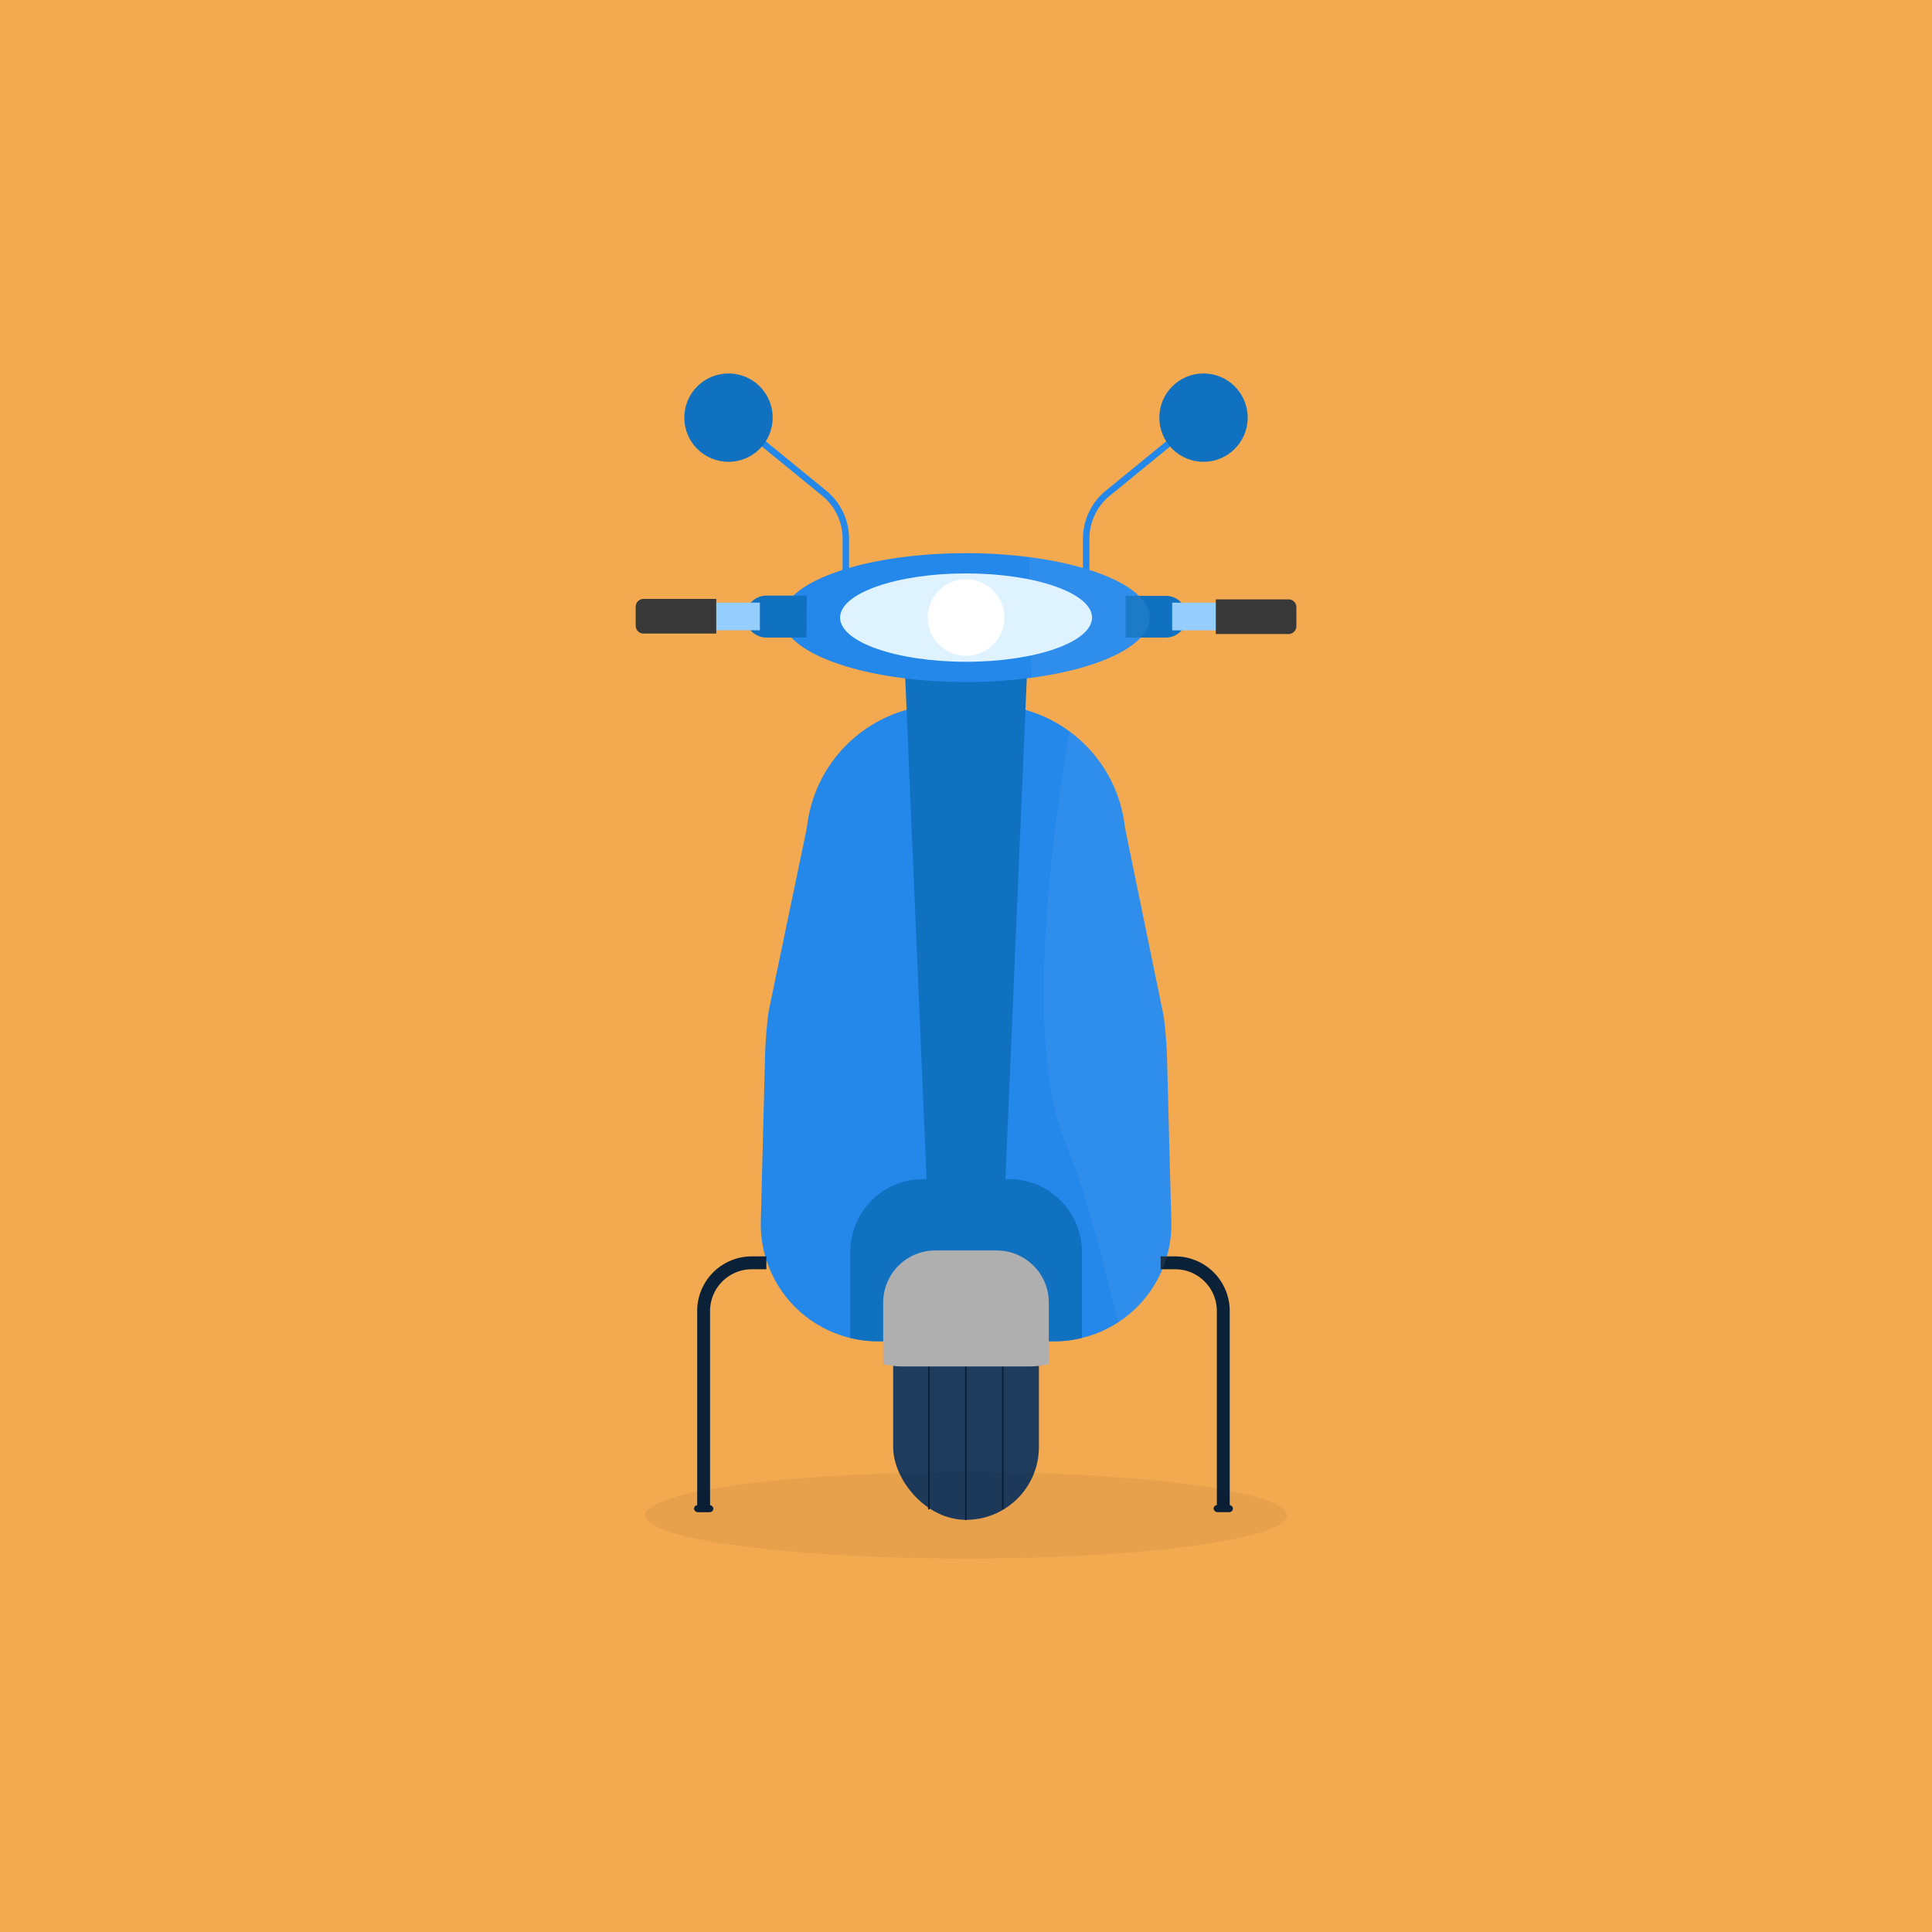 <svg id="Layer_1" data-name="Layer 1" xmlns="http://www.w3.org/2000/svg" viewBox="0 0 300 300"><defs><style>.cls-1{fill:#f2a950;}.cls-2{fill:#2487ea;}.cls-3{fill:#1071c1;}.cls-4{fill:#95cefc;}.cls-5{fill:#383838;}.cls-6,.cls-8,.cls-9{fill:none;stroke-miterlimit:10;}.cls-6{stroke:#2487ea;}.cls-7{fill:#1e3c5e;}.cls-8,.cls-9{stroke:#0a2138;}.cls-8{stroke-width:0.25px;}.cls-9{stroke-width:2px;}.cls-10{fill:#0a2138;}.cls-11{fill:#afafaf;}.cls-12{fill:#99d1ff;opacity:0.1;}.cls-13{opacity:0.05;}.cls-14{fill:#def2ff;}.cls-15{fill:#fff;}</style></defs><rect class="cls-1" width="300" height="300"/><path class="cls-2" d="M173.69,205.29a18,18,0,0,1-5.72,2.47,17.73,17.73,0,0,1-4.28.51H136.31a17.85,17.85,0,0,1-4.28-.51,18.17,18.17,0,0,1-13.88-18.41l.64-25.12a66.71,66.71,0,0,1,.57-7.21l5.94-28.52a21.36,21.36,0,0,1,21.25-19.07h6.89a21.38,21.38,0,0,1,21.24,19.07l6,29.23a66.88,66.88,0,0,1,.55,7.07l.64,24.56A18.17,18.17,0,0,1,173.69,205.29Z"/><path class="cls-3" d="M150,185h0c-3.11,0-5.67,7.58-5.85,4.48L140.3,99.14h19.4l-3.85,90.36C155.67,192.6,153.11,185,150,185Z"/><path class="cls-2" d="M178.52,95.91c0,4.26-7.62,7.9-18.34,9.33a75.9,75.9,0,0,1-10.17.66c-15.74,0-28.5-4.47-28.5-10s12.76-10,28.5-10a75.76,75.76,0,0,1,9.79.61C170.72,87.92,178.52,91.59,178.52,95.91Z"/><path class="cls-3" d="M125.22,99H119a3.24,3.24,0,0,1-3.23-3.24h0A3.23,3.23,0,0,1,119,92.49h6.27Z"/><rect class="cls-4" x="108.49" y="93.57" width="9.5" height="4.3"/><path class="cls-5" d="M99.93,93h11.29a0,0,0,0,1,0,0v5.38a0,0,0,0,1,0,0H99.93a1.22,1.22,0,0,1-1.22-1.22V94.25A1.22,1.22,0,0,1,99.93,93Z"/><path class="cls-6" d="M131.34,89.05V83.7A9.13,9.13,0,0,0,128,76.6l-12.25-10"/><circle class="cls-3" cx="113.12" cy="64.85" r="6.86"/><path class="cls-3" d="M174.78,99h6.27a3.24,3.24,0,0,0,3.23-3.24h0a3.23,3.23,0,0,0-3.23-3.23h-6.27Z"/><rect class="cls-4" x="182" y="93.57" width="9.5" height="4.3" transform="translate(373.51 191.45) rotate(180)"/><path class="cls-5" d="M190,93h11.29a0,0,0,0,1,0,0v5.38a0,0,0,0,1,0,0H190a1.22,1.22,0,0,1-1.22-1.22V94.25A1.22,1.22,0,0,1,190,93Z" transform="translate(390.08 191.45) rotate(180)"/><path class="cls-6" d="M168.66,89.05V83.7A9.13,9.13,0,0,1,172,76.6l12.25-10"/><circle class="cls-3" cx="186.88" cy="64.85" r="6.86"/><rect class="cls-7" x="138.69" y="188.68" width="22.63" height="47.32" rx="11.31"/><line class="cls-8" x1="149.98" y1="188.71" x2="149.98" y2="236.03"/><line class="cls-8" x1="155.71" y1="190.37" x2="155.71" y2="234.36"/><line class="cls-8" x1="144.24" y1="190.37" x2="144.24" y2="234.36"/><path class="cls-9" d="M119,196.09h-2.25a7.48,7.48,0,0,0-7.49,7.48v31.2"/><rect class="cls-10" x="107.77" y="233.72" width="3" height="1.08" rx="0.54"/><path class="cls-9" d="M180.22,196.09h2.24a7.48,7.48,0,0,1,7.49,7.48v31.2"/><rect class="cls-10" x="188.45" y="233.72" width="3" height="1.08" rx="0.54" transform="translate(379.9 468.51) rotate(180)"/><path class="cls-3" d="M168,194.41v13.34a17.3,17.3,0,0,1-4.28.52H136.31a17.3,17.3,0,0,1-4.28-.52V194.41a11.32,11.32,0,0,1,11.32-11.32h13.3A11.32,11.32,0,0,1,168,194.41Z"/><path class="cls-11" d="M162.86,202.26v9.55a12.47,12.47,0,0,1-3.07.37H140.2a12.45,12.45,0,0,1-3.06-.37v-9.55a8.1,8.1,0,0,1,8.1-8.09h9.52A8.1,8.1,0,0,1,162.86,202.26Z"/><path class="cls-12" d="M173.69,205.29c-2-6.8-3.84-16.91-8.45-28.39-6.52-16.24-1.26-51.31.83-63.33a21.33,21.33,0,0,1,8.61,14.93l6,29.23a66.88,66.88,0,0,1,.55,7.07l.64,24.56A18.17,18.17,0,0,1,173.69,205.29Z"/><ellipse class="cls-13" cx="150" cy="235.3" rx="49.81" ry="6.71"/><path class="cls-12" d="M178.52,95.91c0,4.26-7.62,7.9-18.34,9.33l-.38-18.71C170.72,87.92,178.52,91.59,178.52,95.91Z"/><ellipse class="cls-14" cx="150.01" cy="95.9" rx="19.56" ry="6.86"/><circle class="cls-15" cx="150.01" cy="95.9" r="5.95"/></svg>